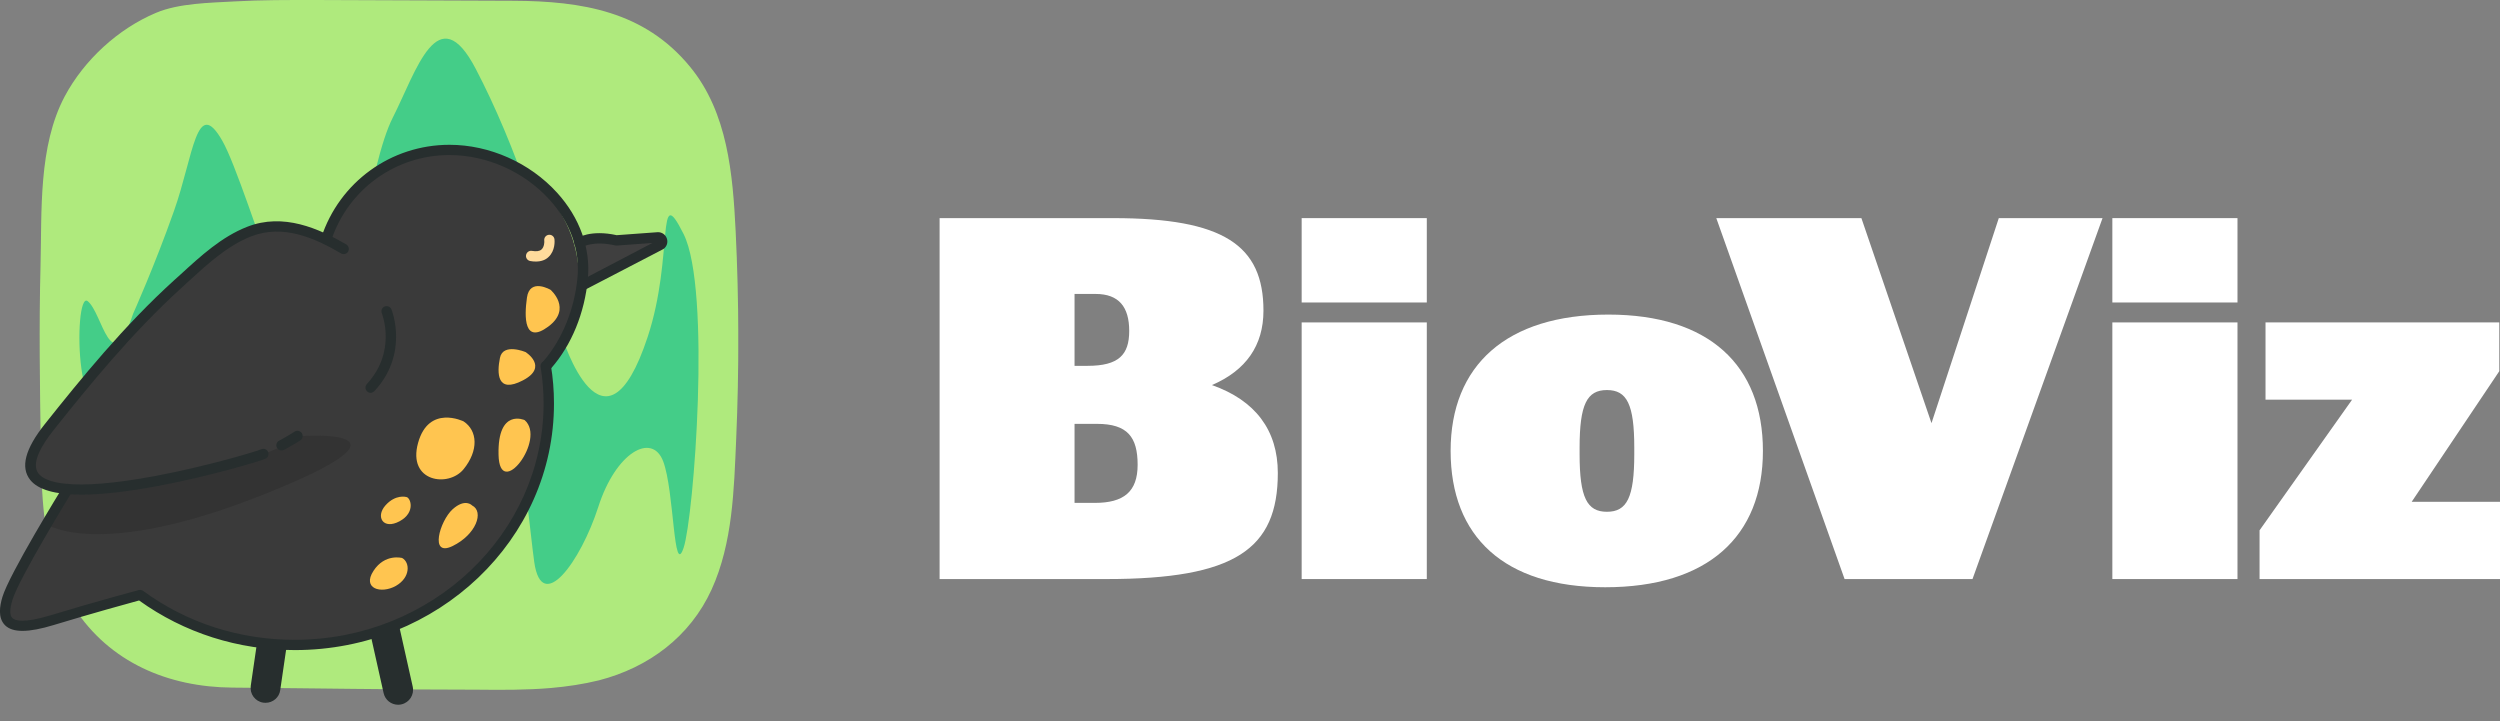 <svg width="149" height="43" viewBox="0 0 149 43" fill="none" xmlns="http://www.w3.org/2000/svg">
<rect x="0" y="0" width="149" height="43" fill="#808080" stroke="none"/>
<g clip-path="url(#clip0)">
<path d="M32.832 41.005C31.377 41.129 29.899 41.121 28.436 41.105C23.575 41.105 18.707 41.02 13.847 40.981C10.046 40.951 6.533 39.495 4.404 36.198C4.149 35.796 3.917 35.378 3.723 34.952C2.539 32.359 2.477 29.419 2.431 26.57C2.376 23.002 2.322 19.427 2.415 15.859C2.5 12.585 2.276 8.715 3.862 5.735C5.016 3.576 7.036 1.718 9.296 0.766C10.665 0.186 12.508 0.17 13.97 0.085C15.58 -0.008 17.198 -4.17224e-06 18.808 -4.17224e-06C22.747 0.015 26.694 0.031 30.634 0.046C34.674 0.07 38.397 0.666 41.113 3.963C43.381 6.703 43.675 10.394 43.846 13.8C44.047 17.925 44.054 22.058 43.876 26.183C43.745 29.178 43.675 32.352 42.414 35.13C41.129 37.948 38.66 39.782 35.696 40.548C34.751 40.78 33.799 40.92 32.832 41.005Z" fill="#AFEA7D"/>
<path d="M23.73 42.003C23.32 42.003 22.956 41.724 22.863 41.307L22.058 37.708C21.95 37.228 22.252 36.756 22.732 36.647C23.211 36.539 23.683 36.841 23.792 37.321L24.597 40.92C24.705 41.4 24.403 41.872 23.923 41.98C23.861 41.995 23.8 42.003 23.73 42.003Z" fill="#272E2E"/>
<path d="M15.828 41.887C15.789 41.887 15.742 41.887 15.696 41.879C15.208 41.81 14.876 41.361 14.945 40.873L15.317 38.319C15.386 37.831 15.835 37.499 16.323 37.568C16.811 37.638 17.143 38.087 17.074 38.575L16.702 41.129C16.648 41.562 16.269 41.887 15.828 41.887Z" fill="#272E2E"/>
<path d="M38.605 20.069C40.184 15.278 39.085 10.642 40.742 13.947C42.398 17.252 41.353 30.835 40.742 32.654C40.13 34.472 40.192 29.256 39.527 27.499C38.861 25.742 36.702 26.95 35.657 30.216C34.604 33.474 32.29 36.663 31.841 33.497C31.392 30.332 30.51 17.693 27.576 22.097C24.643 26.501 26.803 30.2 22.6 32.027C18.397 33.853 14.791 34.062 12.832 30.216C10.874 26.369 9.984 17.36 7.221 22.592C4.458 27.824 4.334 17.259 5.224 17.948C6.114 18.637 6.61 22.724 7.933 18.699C7.933 18.699 9.203 15.874 10.371 12.569C11.54 9.264 11.703 5.681 13.25 8.39C14.798 11.099 18.792 25.866 19.922 21.903C21.052 17.941 22.004 9.767 23.413 7.004C24.814 4.241 26.098 -0.224 28.358 4.11C30.626 8.444 33.002 15.015 33.497 20.061C33.497 20.069 35.974 28.056 38.605 20.069Z" fill="#44CD88"/>
<path d="M4.04 29.148C4.04 29.148 0.836 34.341 0.441 35.68C0.046 37.027 0.426 37.777 3.119 36.957C5.812 36.136 8.359 35.455 8.359 35.455C10.913 37.328 14.109 38.435 17.584 38.435C25.943 38.435 32.723 31.988 32.723 24.039C32.723 23.281 32.661 22.538 32.545 21.81" fill="#3A3A3A"/>
<path d="M19.435 14.249C20.448 11.161 23.351 8.932 26.779 8.932C31.052 8.932 34.511 12.391 34.511 16.663C34.511 18.598 33.799 20.371 32.623 21.725" fill="#3A3A3A"/>
<path d="M20.982 14.922C20.982 14.922 17.345 12.368 13.908 14.396C10.472 16.424 3.622 24.442 2.539 25.982C1.455 27.522 0.511 29.596 6.594 29.178C12.678 28.753 26.145 25.99 26.145 25.99C26.145 25.99 32.84 22.669 32.522 21.423C32.205 20.177 20.982 14.922 20.982 14.922Z" fill="#3A3A3A"/>
<path d="M32.816 17.275C32.816 17.275 31.578 16.54 31.407 17.732C31.237 18.924 31.237 20.533 32.677 19.465C34.116 18.397 32.816 17.275 32.816 17.275Z" fill="#FFC550"/>
<path d="M22.089 23.413C22.012 23.413 21.942 23.381 21.88 23.327C21.756 23.211 21.749 23.018 21.865 22.886C23.637 20.967 22.793 18.761 22.755 18.668C22.693 18.513 22.77 18.328 22.925 18.266C23.08 18.204 23.266 18.281 23.328 18.436C23.374 18.544 24.365 21.091 22.321 23.304C22.252 23.374 22.174 23.413 22.089 23.413Z" fill="#272E2E"/>
<path d="M34.534 14.465C34.534 14.465 35.239 13.986 36.724 14.326L39.217 14.14C39.441 14.14 39.55 14.411 39.379 14.558L34.751 16.989" fill="#3F3F3F"/>
<path d="M34.751 17.298C34.642 17.298 34.534 17.236 34.48 17.136C34.403 16.981 34.457 16.795 34.612 16.718L38.884 14.481L36.755 14.636C36.724 14.636 36.694 14.636 36.663 14.628C35.347 14.326 34.72 14.721 34.712 14.721C34.573 14.822 34.379 14.783 34.286 14.643C34.186 14.504 34.225 14.311 34.372 14.21C34.403 14.187 35.184 13.668 36.755 14.017L39.201 13.838C39.209 13.838 39.217 13.838 39.224 13.838C39.449 13.838 39.65 13.978 39.735 14.187C39.82 14.403 39.766 14.643 39.596 14.798C39.573 14.814 39.557 14.829 39.534 14.845L34.89 17.259C34.844 17.283 34.797 17.298 34.751 17.298Z" fill="#272E2E"/>
<path d="M31.322 20.982C31.322 20.982 29.976 20.417 29.797 21.331C29.612 22.244 29.612 23.482 31.167 22.669C32.723 21.857 31.322 20.982 31.322 20.982Z" fill="#FFC550"/>
<path d="M27.631 25.115C27.631 25.115 25.549 24.086 24.914 26.408C24.279 28.73 26.733 29.07 27.631 27.963C28.529 26.857 28.474 25.672 27.631 25.115Z" fill="#FFC550"/>
<path d="M31.268 25.038C31.268 25.038 29.651 24.303 29.713 27.097C29.767 29.883 32.584 26.168 31.268 25.038Z" fill="#FFC550"/>
<path d="M28.134 30.123C28.134 30.123 27.731 29.674 26.973 30.355C26.215 31.044 25.572 33.226 26.973 32.545C28.374 31.864 28.869 30.494 28.134 30.123Z" fill="#FFC550"/>
<path d="M24.21 29.62C24.21 29.62 23.575 29.442 22.971 30.123C22.368 30.804 22.84 31.593 23.815 31.067C24.79 30.541 24.473 29.643 24.21 29.62Z" fill="#FFC550"/>
<path d="M23.97 33.257C23.97 33.257 22.941 32.971 22.259 34.024C21.571 35.076 22.701 35.417 23.591 34.921C24.473 34.418 24.442 33.52 23.97 33.257Z" fill="#FFC550"/>
<path d="M32.623 22.035C32.553 22.035 32.476 22.012 32.421 21.957C32.29 21.849 32.282 21.648 32.39 21.524C33.497 20.247 34.24 18.436 34.418 16.547C34.573 14.907 33.985 13.258 32.746 11.896C31.237 10.232 29.008 9.241 26.787 9.241C23.567 9.241 20.735 11.292 19.736 14.349C19.682 14.512 19.512 14.597 19.349 14.551C19.187 14.496 19.101 14.326 19.148 14.164C20.231 10.851 23.304 8.63 26.787 8.63C29.178 8.63 31.578 9.698 33.203 11.486C34.557 12.979 35.208 14.798 35.037 16.617C34.844 18.66 34.07 20.549 32.863 21.934C32.793 21.996 32.708 22.035 32.623 22.035Z" fill="#272E2E"/>
<path d="M31.934 15.588C31.826 15.588 31.717 15.58 31.601 15.557C31.431 15.526 31.323 15.363 31.353 15.201C31.384 15.03 31.547 14.922 31.709 14.953C31.973 14.999 32.166 14.969 32.274 14.868C32.437 14.721 32.453 14.427 32.437 14.326C32.422 14.156 32.545 14.009 32.716 13.993C32.886 13.978 33.033 14.102 33.048 14.272C33.056 14.342 33.103 14.945 32.685 15.325C32.507 15.495 32.251 15.588 31.934 15.588Z" fill="#FFDB9C"/>
<path d="M2.778 31.245C2.778 31.245 5.859 33.42 15.827 29.426C25.796 25.433 17.971 25.99 17.971 25.99C17.971 25.99 13.738 28.792 4.04 29.148L2.778 31.245Z" fill="#333333"/>
<path d="M17.577 38.745C14.195 38.745 10.983 37.723 8.289 35.788C7.716 35.943 5.495 36.554 3.204 37.251C1.68 37.715 0.759 37.715 0.302 37.267C-0.147 36.818 -0.008 36.098 0.139 35.595C0.542 34.225 3.638 29.202 3.769 28.985C3.862 28.838 4.048 28.792 4.195 28.884C4.342 28.977 4.388 29.163 4.296 29.31C4.265 29.364 1.115 34.48 0.735 35.773C0.573 36.315 0.573 36.67 0.735 36.833C0.89 36.988 1.385 37.166 3.019 36.67C5.681 35.858 8.243 35.177 8.266 35.169C8.359 35.146 8.452 35.161 8.529 35.215C11.137 37.127 14.264 38.133 17.569 38.133C25.742 38.133 32.398 31.81 32.398 24.047C32.398 23.32 32.336 22.584 32.22 21.865C32.189 21.694 32.305 21.54 32.476 21.509C32.646 21.478 32.801 21.594 32.832 21.764C32.956 22.515 33.017 23.281 33.017 24.039C33.033 32.151 26.098 38.745 17.577 38.745Z" fill="#272E2E"/>
<path d="M16.78 26.849C16.672 26.849 16.563 26.795 16.509 26.686C16.424 26.539 16.478 26.346 16.633 26.268C16.64 26.268 17.329 25.881 17.554 25.727C17.693 25.634 17.887 25.665 17.987 25.812C18.08 25.951 18.049 26.145 17.902 26.245C17.654 26.416 16.958 26.795 16.935 26.81C16.881 26.833 16.834 26.849 16.78 26.849Z" fill="#272E2E"/>
<path d="M4.845 29.48C3.289 29.48 2.267 29.186 1.803 28.606C1.207 27.855 1.493 26.764 2.67 25.278C4.837 22.553 7.391 19.411 10.379 16.702C10.502 16.586 10.634 16.47 10.766 16.354C11.965 15.255 13.204 14.117 14.721 13.521C16.895 12.662 19.016 13.63 20.634 14.566C20.781 14.651 20.835 14.845 20.75 14.992C20.665 15.139 20.471 15.193 20.324 15.1C18.745 14.179 16.864 13.343 14.953 14.094C13.552 14.643 12.352 15.75 11.191 16.811C11.06 16.927 10.936 17.05 10.804 17.167C7.855 19.852 5.317 22.964 3.165 25.672C2.507 26.508 1.819 27.623 2.298 28.227C2.67 28.699 4.071 29.341 9.272 28.366C12.422 27.77 15.324 26.888 15.564 26.779C15.719 26.71 15.905 26.771 15.974 26.926C16.044 27.081 15.982 27.267 15.827 27.337C15.518 27.484 12.476 28.389 9.396 28.97C7.561 29.31 6.044 29.48 4.845 29.48Z" fill="#272E2E"/>
</g>
<path d="M66.34 13C72.921 13 75.302 14.612 75.302 18.516C75.302 20.595 74.257 22.08 72.231 22.95C74.821 23.862 76.158 25.644 76.158 28.19C76.158 32.73 73.61 34.512 65.943 34.512H56V13H66.34ZM64.043 21.804H64.815C66.674 21.804 67.301 21.147 67.301 19.725C67.301 18.304 66.695 17.519 65.296 17.519H64.043V21.804ZM65.254 29.972C66.967 29.972 67.803 29.314 67.803 27.702C67.803 26.047 67.197 25.262 65.379 25.262H64.043V29.972H65.254Z" fill="white"/>
<path d="M85.037 18.028H77.579V13H85.037V18.028ZM85.037 34.512H77.579V19.216H85.037V34.512Z" fill="white"/>
<path d="M86.457 26.875C86.457 21.783 89.778 18.749 95.857 18.749C101.853 18.749 105.07 21.762 105.07 26.875C105.07 31.966 101.79 35 95.669 35C89.653 35 86.457 31.988 86.457 26.875ZM97.403 27.066V26.684C97.403 24.096 96.964 23.247 95.774 23.247C94.583 23.247 94.144 24.096 94.144 26.684V27.066C94.144 29.654 94.583 30.502 95.774 30.502C96.964 30.502 97.403 29.654 97.403 27.066Z" fill="white"/>
<path d="M110.939 13L115.117 25.22L119.128 13H125.311L117.561 34.512H109.937L102.291 13H110.939Z" fill="white"/>
<path d="M133.354 18.028H125.896V13H133.354V18.028ZM133.354 34.512H125.896V19.216H133.354V34.512Z" fill="white"/>
<path d="M135.025 23.82V19.216H148.958V22.122L143.736 29.908H149V34.512H134.67V31.606L140.185 23.82H135.025Z" fill="white"/>
<defs>
<clipPath id="clip0">
<rect width="44" height="42.003" fill="white"/>
</clipPath>
</defs>
</svg>
